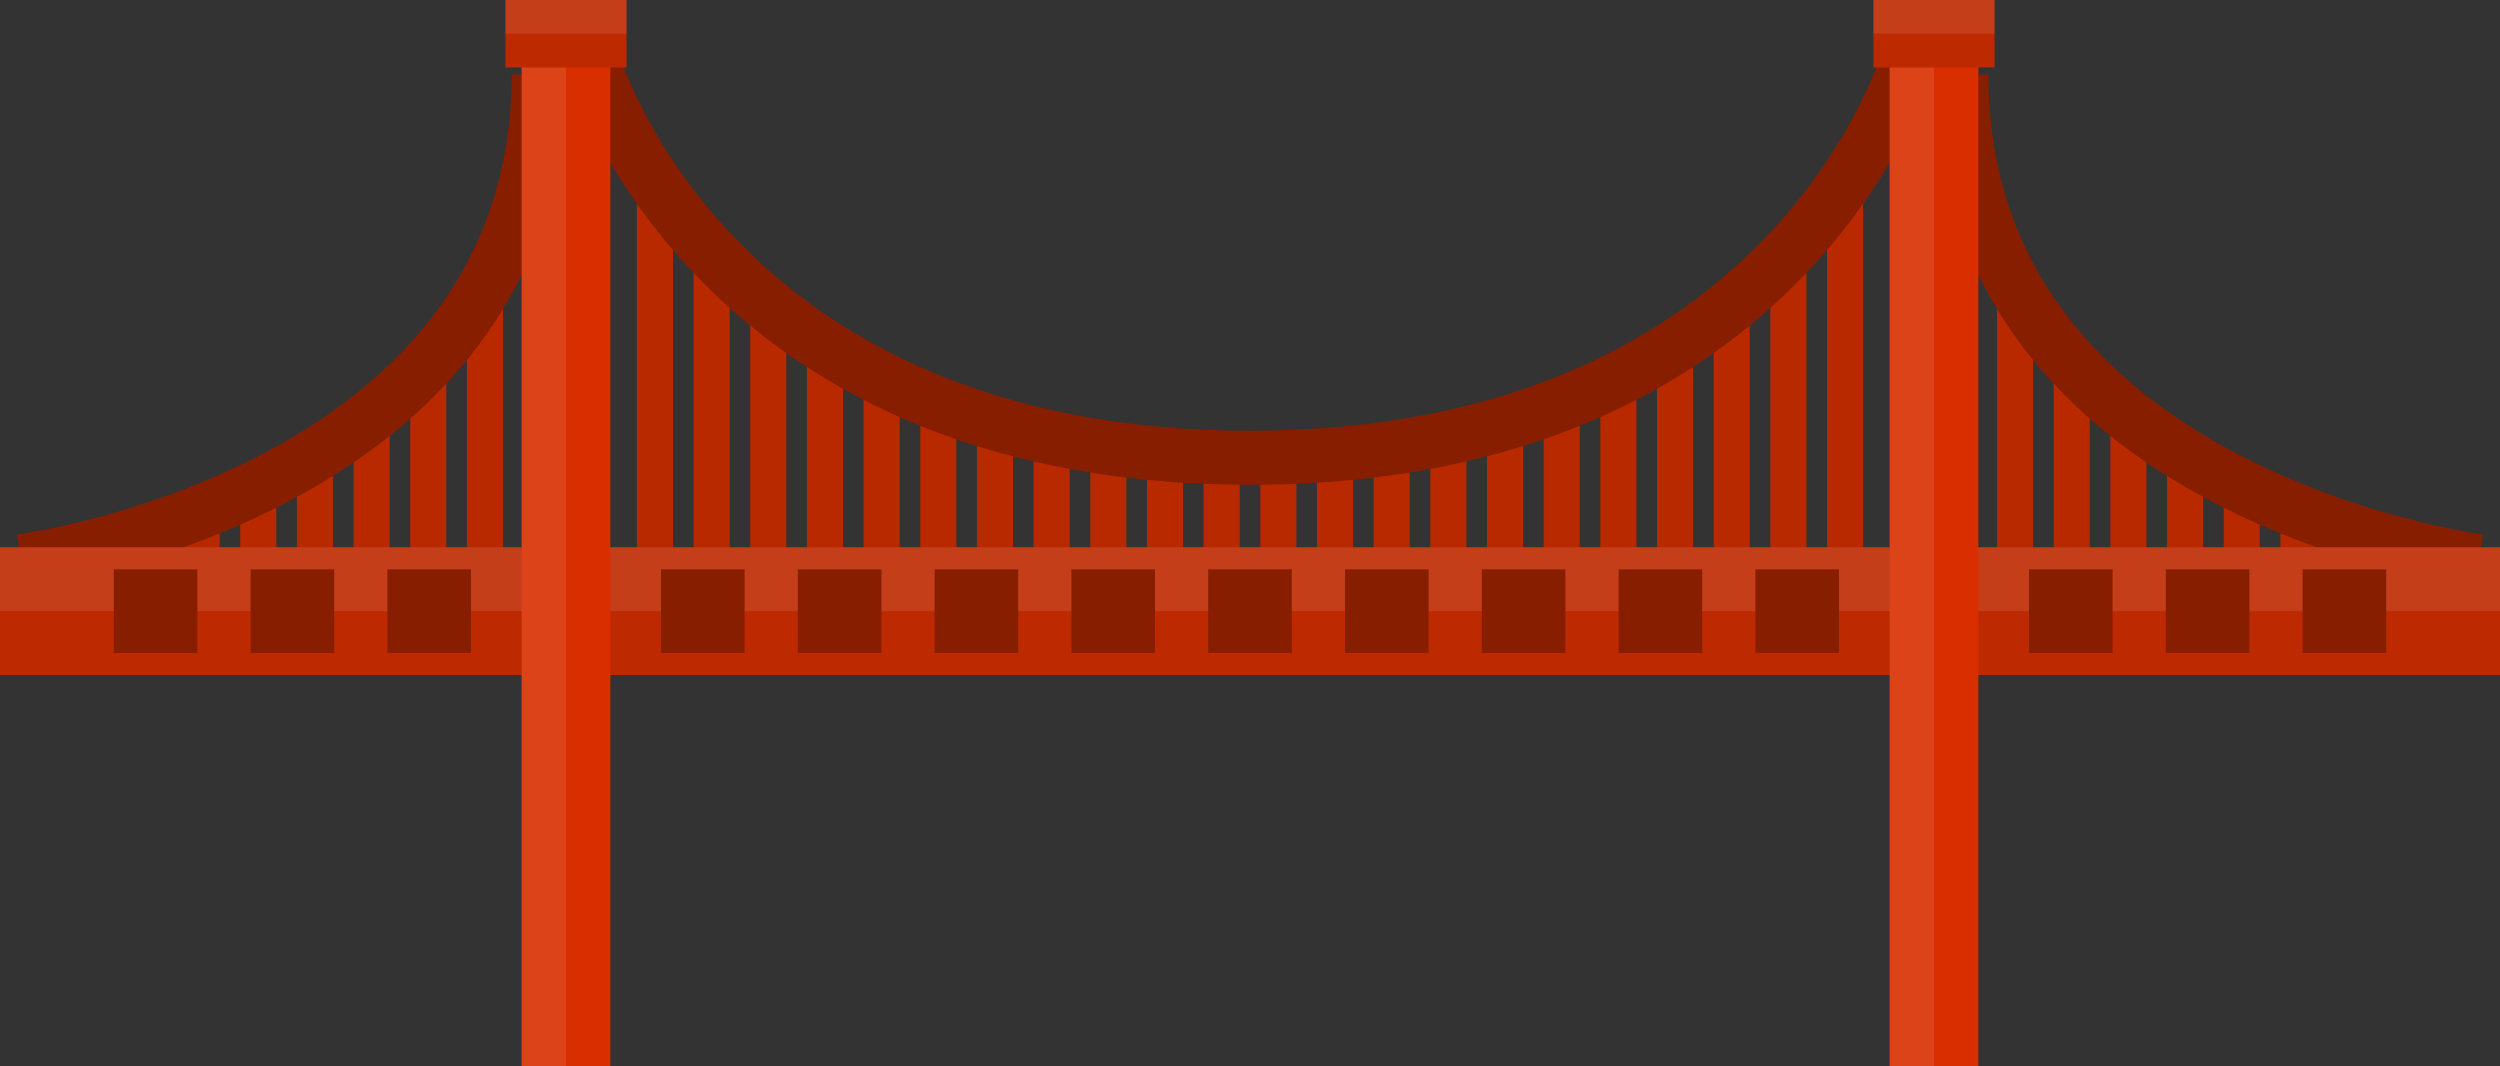 <?xml version="1.0" encoding="utf-8"?>
<!-- Generator: Adobe Illustrator 16.0.0, SVG Export Plug-In . SVG Version: 6.00 Build 0)  -->
<!DOCTYPE svg PUBLIC "-//W3C//DTD SVG 1.1//EN" "http://www.w3.org/Graphics/SVG/1.1/DTD/svg11.dtd">
<svg version="1.1" xmlns="http://www.w3.org/2000/svg" xmlns:xlink="http://www.w3.org/1999/xlink" x="0px" y="0px"
	 width="138.704px" height="59.142px" viewBox="0 0 138.704 59.142" enable-background="new 0 0 138.704 59.142"
	 xml:space="preserve">
<rect x="0" y="0" width="138.704" height="59.142" fill="#333333" stroke="none"/>
<g id="Background">
</g>
<g id="Objects">
	<g>
		<g>
			<line fill="none" stroke="#B82900" stroke-width="2" stroke-miterlimit="10" x1="36.338" y1="30.75" x2="36.338" y2="9.741"/>
			<line fill="none" stroke="#B82900" stroke-width="2" stroke-miterlimit="10" x1="39.482" y1="30.75" x2="39.482" y2="14.401"/>
			<line fill="none" stroke="#B82900" stroke-width="2" stroke-miterlimit="10" x1="42.626" y1="30.75" x2="42.626" y2="17.112"/>
			<line fill="none" stroke="#B82900" stroke-width="2" stroke-miterlimit="10" x1="45.771" y1="30.75" x2="45.771" y2="19.437"/>
			<line fill="none" stroke="#B82900" stroke-width="2" stroke-miterlimit="10" x1="48.915" y1="30.75" x2="48.915" y2="20.985"/>
			<line fill="none" stroke="#B82900" stroke-width="2" stroke-miterlimit="10" x1="52.059" y1="30.75" x2="52.059" y2="22.534"/>
			<line fill="none" stroke="#B82900" stroke-width="2" stroke-miterlimit="10" x1="55.203" y1="30.75" x2="55.203" y2="23.696"/>
			<line fill="none" stroke="#B82900" stroke-width="2" stroke-miterlimit="10" x1="58.348" y1="30.75" x2="58.348" y2="24.084"/>
			<line fill="none" stroke="#B82900" stroke-width="2" stroke-miterlimit="10" x1="61.491" y1="30.75" x2="61.491" y2="24.672"/>
			<line fill="none" stroke="#B82900" stroke-width="2" stroke-miterlimit="10" x1="64.636" y1="30.75" x2="64.636" y2="24.908"/>
			<line fill="none" stroke="#B82900" stroke-width="2" stroke-miterlimit="10" x1="67.78" y1="30.75" x2="67.78" y2="25.398"/>
			<line fill="none" stroke="#B82900" stroke-width="2" stroke-miterlimit="10" x1="70.924" y1="30.75" x2="70.924" y2="25.398"/>
			<line fill="none" stroke="#B82900" stroke-width="2" stroke-miterlimit="10" x1="74.068" y1="30.75" x2="74.068" y2="24.908"/>
			<line fill="none" stroke="#B82900" stroke-width="2" stroke-miterlimit="10" x1="77.213" y1="30.75" x2="77.213" y2="24.672"/>
			<line fill="none" stroke="#B82900" stroke-width="2" stroke-miterlimit="10" x1="80.356" y1="30.75" x2="80.356" y2="24.084"/>
			<line fill="none" stroke="#B82900" stroke-width="2" stroke-miterlimit="10" x1="83.501" y1="30.75" x2="83.501" y2="23.696"/>
			<line fill="none" stroke="#B82900" stroke-width="2" stroke-miterlimit="10" x1="86.646" y1="30.75" x2="86.646" y2="22.534"/>
			<line fill="none" stroke="#B82900" stroke-width="2" stroke-miterlimit="10" x1="89.789" y1="30.75" x2="89.789" y2="20.985"/>
			<line fill="none" stroke="#B82900" stroke-width="2" stroke-miterlimit="10" x1="92.934" y1="30.75" x2="92.934" y2="19.437"/>
			<line fill="none" stroke="#B82900" stroke-width="2" stroke-miterlimit="10" x1="96.078" y1="30.75" x2="96.078" y2="17.112"/>
			<line fill="none" stroke="#B82900" stroke-width="2" stroke-miterlimit="10" x1="99.222" y1="30.75" x2="99.222" y2="14.401"/>
			<line fill="none" stroke="#B82900" stroke-width="2" stroke-miterlimit="10" x1="102.366" y1="30.75" x2="102.366" y2="9.741"/>
		</g>
		<g>
			<g>
				<line fill="none" stroke="#B82900" stroke-width="2" stroke-miterlimit="10" x1="11.185" y1="30.75" x2="11.185" y2="28.501"/>
				<line fill="none" stroke="#B82900" stroke-width="2" stroke-miterlimit="10" x1="14.328" y1="30.75" x2="14.328" y2="27.239"/>
				<line fill="none" stroke="#B82900" stroke-width="2" stroke-miterlimit="10" x1="17.473" y1="30.75" x2="17.473" y2="25.786"/>
				<line fill="none" stroke="#B82900" stroke-width="2" stroke-miterlimit="10" x1="20.617" y1="30.75" x2="20.617" y2="23.455"/>
				<line fill="none" stroke="#B82900" stroke-width="2" stroke-miterlimit="10" x1="23.761" y1="30.75" x2="23.761" y2="20.547"/>
				<line fill="none" stroke="#B82900" stroke-width="2" stroke-miterlimit="10" x1="26.905" y1="30.75" x2="26.905" y2="15.883"/>
			</g>
			<g>
				
					<line fill="none" stroke="#B82900" stroke-width="2" stroke-miterlimit="10" x1="111.799" y1="30.75" x2="111.799" y2="15.906"/>
				
					<line fill="none" stroke="#B82900" stroke-width="2" stroke-miterlimit="10" x1="114.943" y1="30.75" x2="114.943" y2="19.991"/>
				
					<line fill="none" stroke="#B82900" stroke-width="2" stroke-miterlimit="10" x1="118.087" y1="30.75" x2="118.087" y2="22.888"/>
				
					<line fill="none" stroke="#B82900" stroke-width="2" stroke-miterlimit="10" x1="121.231" y1="30.75" x2="121.231" y2="25.398"/>
				
					<line fill="none" stroke="#B82900" stroke-width="2" stroke-miterlimit="10" x1="124.376" y1="30.75" x2="124.376" y2="26.898"/>
				<line fill="none" stroke="#B82900" stroke-width="2" stroke-miterlimit="10" x1="127.52" y1="30.75" x2="127.52" y2="28.235"/>
			</g>
		</g>
		<g>
			<path fill="none" stroke="#871E00" stroke-width="3" stroke-miterlimit="10" d="M1.141,31.138c0,0,28.744-3.673,28.744-27.005"/>
			<path fill="none" stroke="#871E00" stroke-width="3" stroke-miterlimit="10" d="M137.563,31.138c0,0-28.744-3.673-28.744-27.005"
				/>
		</g>
		<path fill="none" stroke="#871E00" stroke-width="3" stroke-miterlimit="10" d="M105.939,3.041c0,0-6.229,22.357-36.587,22.357
			c-30.359,0-36.588-22.357-36.588-22.357"/>
		<g>
			<rect y="30.363" fill="#BD2900" width="138.704" height="7.087"/>
			<rect y="30.363" opacity="0.1" fill="#FFFFFF" width="138.704" height="3.543"/>
		</g>
		<g>
			<rect x="13.904" y="31.587" fill="#871E00" width="4.638" height="4.639"/>
			<rect x="21.494" y="31.587" fill="#871E00" width="4.638" height="4.639"/>
			<rect x="6.314" y="31.587" fill="#871E00" width="4.638" height="4.639"/>
			<rect x="29.084" y="31.587" fill="#871E00" width="4.638" height="4.639"/>
			<rect x="36.674" y="31.587" fill="#871E00" width="4.638" height="4.639"/>
			<rect x="44.264" y="31.587" fill="#871E00" width="4.638" height="4.639"/>
			<rect x="51.854" y="31.587" fill="#871E00" width="4.638" height="4.639"/>
			<rect x="59.443" y="31.587" fill="#871E00" width="4.638" height="4.639"/>
			<rect x="67.033" y="31.587" fill="#871E00" width="4.638" height="4.639"/>
			<rect x="74.623" y="31.587" fill="#871E00" width="4.638" height="4.639"/>
			<rect x="82.213" y="31.587" fill="#871E00" width="4.638" height="4.639"/>
			<rect x="89.803" y="31.587" fill="#871E00" width="4.638" height="4.639"/>
			<rect x="97.393" y="31.587" fill="#871E00" width="4.638" height="4.639"/>
			<rect x="104.982" y="31.587" fill="#871E00" width="4.638" height="4.639"/>
			<rect x="112.572" y="31.587" fill="#871E00" width="4.638" height="4.639"/>
			<rect x="120.162" y="31.587" fill="#871E00" width="4.638" height="4.639"/>
			<rect x="127.752" y="31.587" fill="#871E00" width="4.638" height="4.639"/>
		</g>
		<g>
			<g>
				<rect x="104.84" y="1.632" fill="#D92F00" width="4.923" height="57.51"/>
				<rect x="104.84" y="1.632" opacity="0.1" fill="#FFFFFF" width="2.461" height="57.51"/>
				<rect x="103.94" fill="#BD2900" width="6.722" height="3.742"/>
				<rect x="103.94" opacity="0.1" fill="#FFFFFF" width="6.722" height="1.871"/>
			</g>
			<g>
				<rect x="28.941" y="1.632" fill="#D92F00" width="4.923" height="57.51"/>
				<rect x="28.941" y="1.632" opacity="0.1" fill="#FFFFFF" width="2.462" height="57.51"/>
				<rect x="28.042" fill="#BD2900" width="6.722" height="3.742"/>
				<rect x="28.042" opacity="0.1" fill="#FFFFFF" width="6.722" height="1.871"/>
			</g>
		</g>
	</g>
</g>
</svg>
